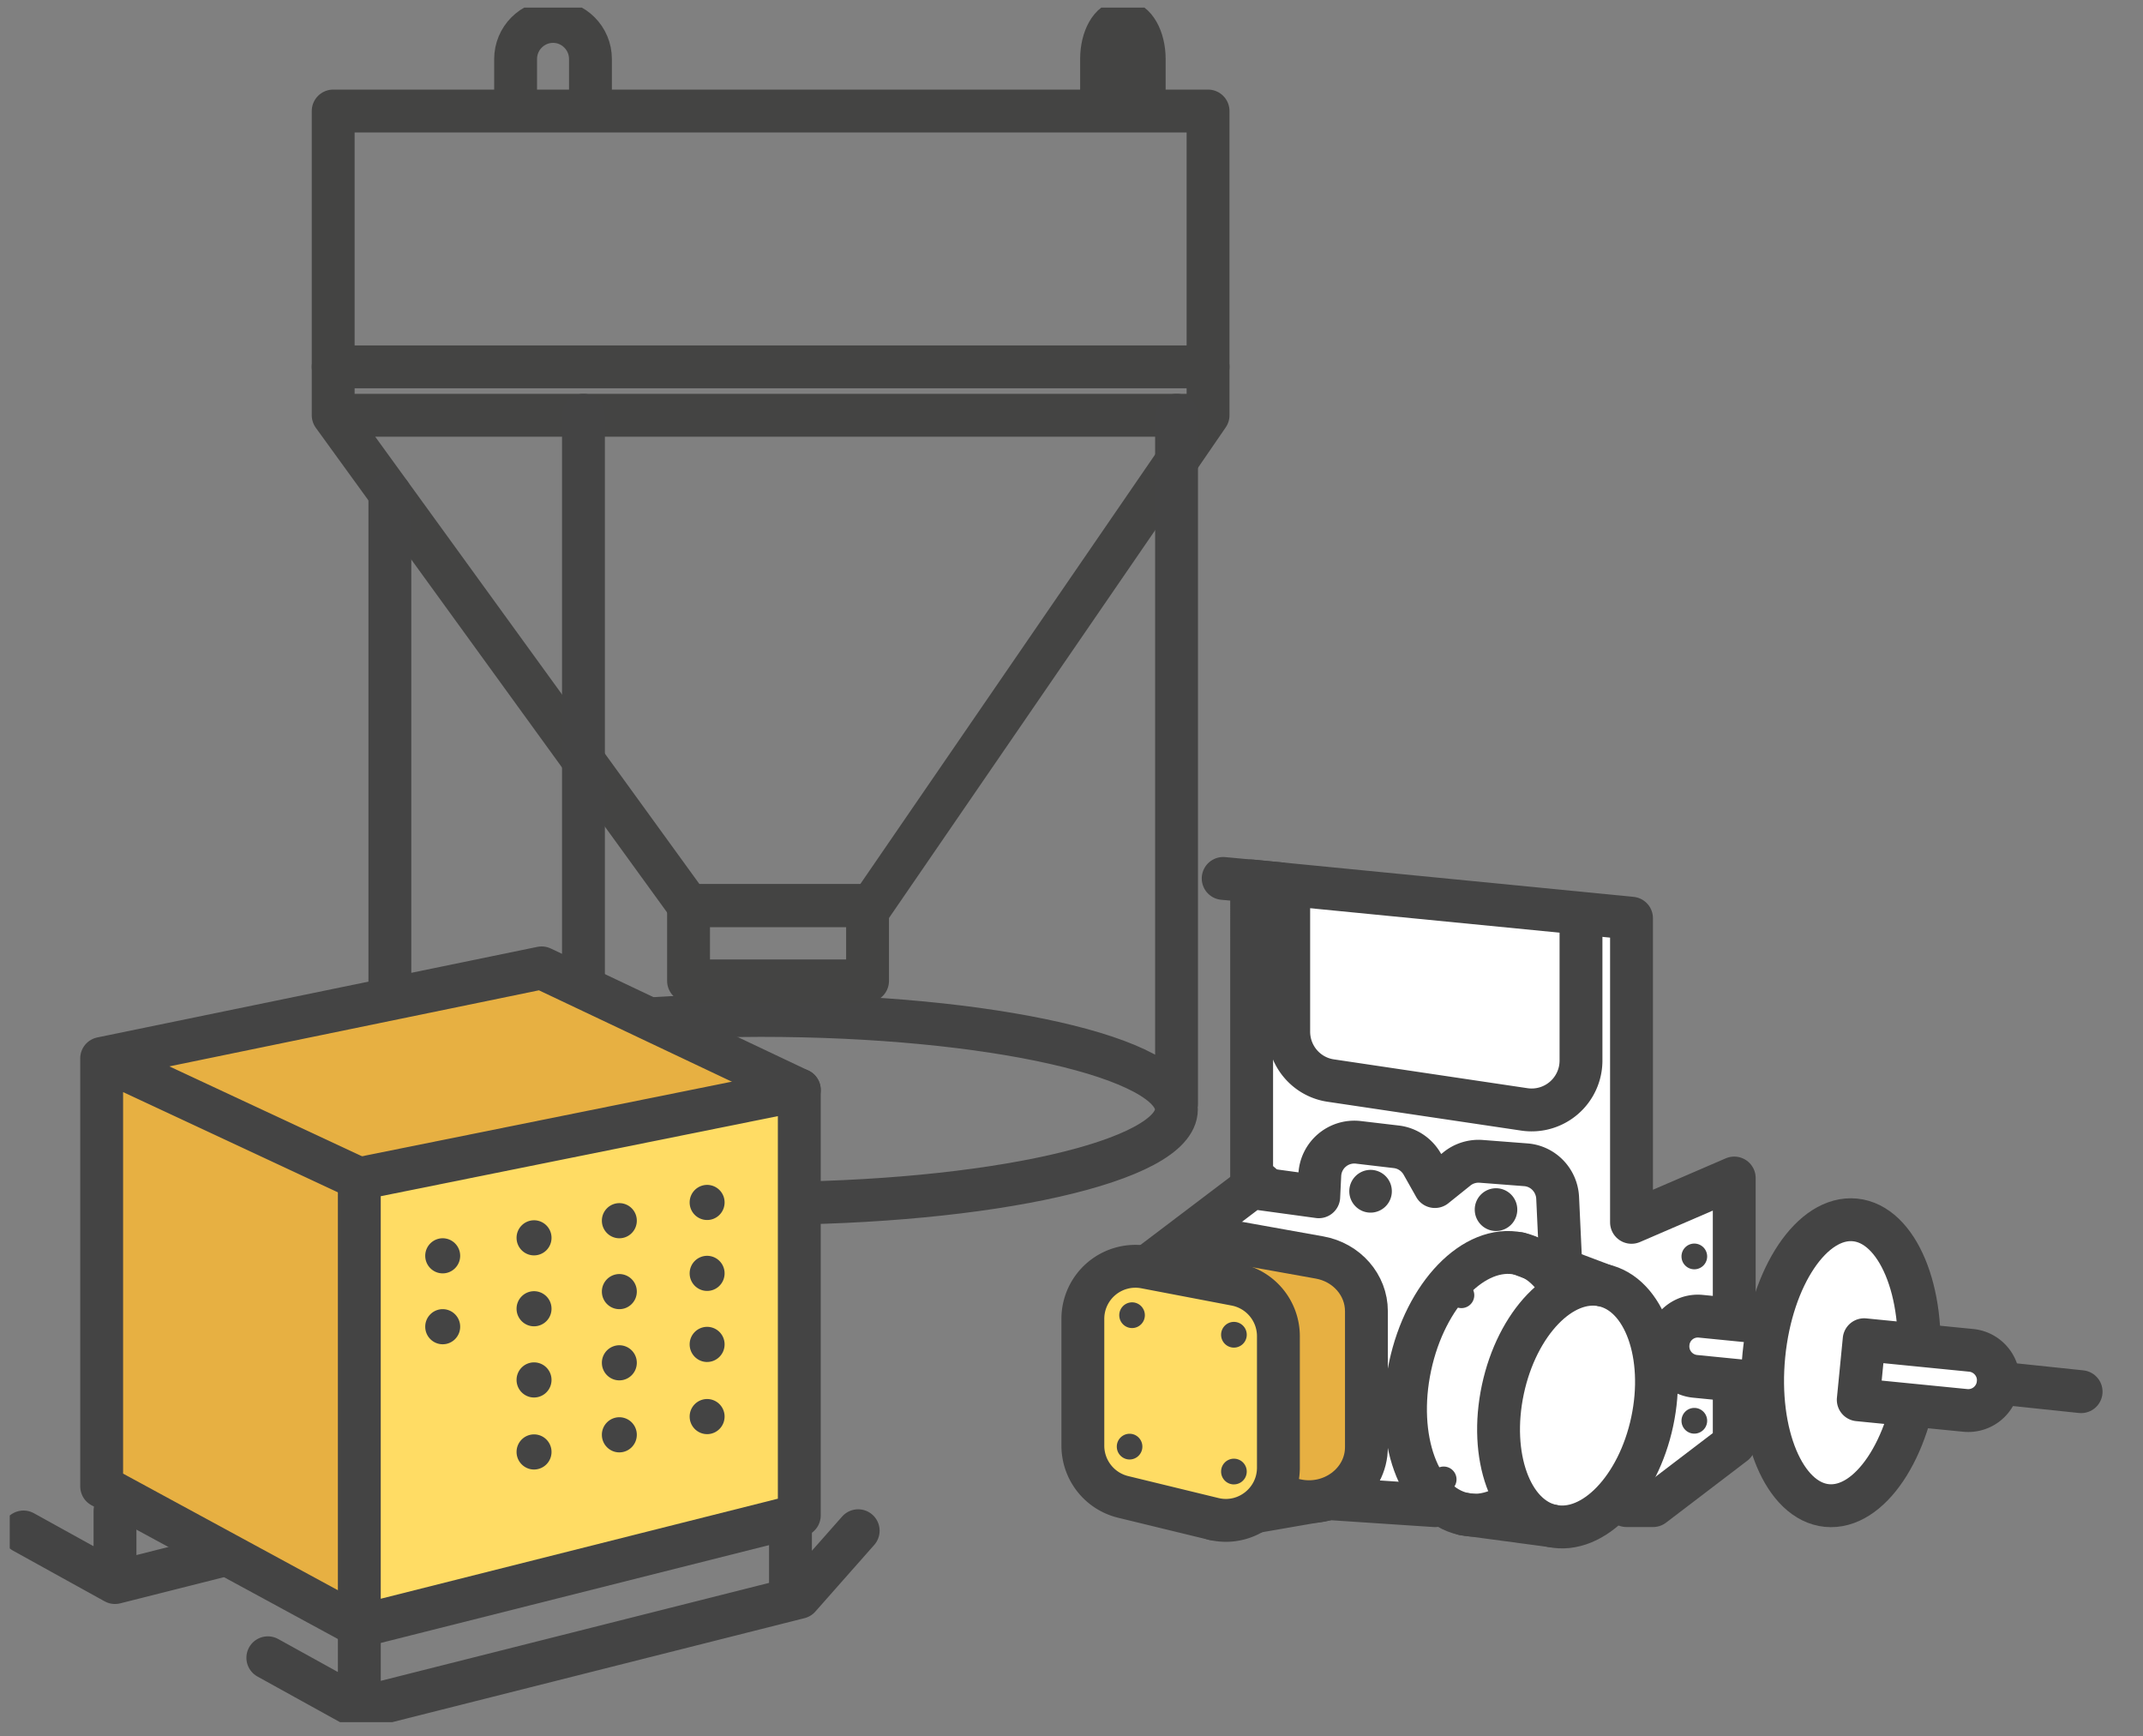 <svg width="100" height="81" fill="none" xmlns="http://www.w3.org/2000/svg"><rect width="100%" height="100%" fill="#808080" stroke="none"/><g clip-path="url(#clip0)"><path d="M24.06 4.838V2.755c0-.968.784-1.755 1.747-1.755.963 0 1.746.787 1.746 1.755V5.03m23.85-.192V2.755c0-.968.443-1.755.995-1.755.546 0 .995.787.995 1.755V5.03m2.979.15H15.548v14.195h40.824V5.18zm0 14.195L40.669 42.252H32.13L15.548 19.375" stroke="#444443" stroke-width="2" stroke-miterlimit="10" stroke-linecap="round" stroke-linejoin="round"/><path d="M27.226 19.375v35.492m27.676-35.492v32.138M18.193 23.032v26.856m0-.11c3.203-1.425 9.752-2.399 17.301-2.399 10.715 0 19.401 1.967 19.401 4.386 0 2.418-8.686 4.386-19.4 4.386-2.96 0-5.766-.149-8.276-.42" stroke="#444" stroke-width="2" stroke-miterlimit="10" stroke-linecap="round" stroke-linejoin="round"/><path d="M15.548 17.118h40.824M40.483 42.252H32.13v3.515h8.353v-3.515z" stroke="#444443" stroke-width="2" stroke-miterlimit="10" stroke-linecap="round" stroke-linejoin="round"/><path d="M80.926 67.363V54.965l-4.794 2.068V42.842l-17.726-1.738V54.86l17.495 15.39h1.237l3.788-2.888z" fill="#fff" stroke="#444" stroke-width="2" stroke-miterlimit="10" stroke-linecap="round" stroke-linejoin="round"/><path d="M60.136 41.367v6.768c0 1.145.835 2.118 1.961 2.283l9.04 1.346a2.303 2.303 0 002.638-2.282v-6.836" stroke="#444" stroke-width="2" stroke-miterlimit="10" stroke-linecap="round" stroke-linejoin="round"/><path d="M52.394 59.965l6.012-4.553 3.131.428.049-1.01a1.613 1.613 0 011.797-1.53l1.773.209c.511.06.956.36 1.212.807l.59 1.047 1.03-.826c.317-.257.725-.38 1.127-.35l2.083.16c.81.061 1.444.722 1.487 1.536l.164 3.525-5.89 10.844-4.892-.325-5.434.943-4.24-10.905z" fill="#fff" stroke="#444" stroke-width="2" stroke-miterlimit="10" stroke-linecap="round" stroke-linejoin="round"/><path d="M60.44 69.995L55.8 68.93c-1.206-.276-2.053-1.298-2.053-2.473v-6.113c0-1.597 1.529-2.797 3.186-2.503l4.642.832c1.267.227 2.187 1.28 2.187 2.503v6.346c0 1.647-1.627 2.864-3.32 2.473z" fill="#E7B042" stroke="#444" stroke-width="2" stroke-miterlimit="10" stroke-linecap="round" stroke-linejoin="round"/><path d="M73.39 65.382c.713-3.354-.408-6.439-2.503-6.889-2.096-.45-4.373 1.905-5.087 5.26-.714 3.355.407 6.439 2.502 6.889 2.096.45 4.373-1.905 5.087-5.26z" fill="#fff" stroke="#444" stroke-width="2" stroke-miterlimit="10" stroke-linecap="round" stroke-linejoin="round"/><path d="M77.098 66.332c.66-3.1-.366-5.948-2.29-6.362-1.925-.413-4.02 1.765-4.68 4.866-.66 3.1.366 5.948 2.29 6.361 1.925.413 4.02-1.765 4.68-4.865z" fill="#fff" stroke="#444" stroke-width="2" stroke-miterlimit="10" stroke-linecap="round" stroke-linejoin="round"/><path d="M74.805 59.965l-3.917-1.475m1.528 12.704l-4.111-.55" stroke="#444" stroke-width="2" stroke-miterlimit="10" stroke-linecap="round" stroke-linejoin="round"/><path d="M79.367 61.415l5.001.496-.274 2.802-5.001-.495a1.405 1.405 0 01-1.255-1.536 1.394 1.394 0 011.529-1.267z" fill="#fff" stroke="#444" stroke-width="2" stroke-miterlimit="10" stroke-linecap="round" stroke-linejoin="round"/><path d="M89.499 63.94c.362-3.679-.953-6.822-2.938-7.02-1.986-.197-3.889 2.626-4.252 6.306-.362 3.679.953 6.822 2.939 7.02 1.985.197 3.888-2.626 4.25-6.305z" fill="#fff" stroke="#444" stroke-width="2" stroke-miterlimit="10" stroke-linecap="round" stroke-linejoin="round"/><path d="M91.715 65.809l-5.002-.496.275-2.803 5 .496c.768.08 1.335.765 1.255 1.536a1.403 1.403 0 01-1.528 1.267z" fill="#fff" stroke="#444" stroke-width="2" stroke-miterlimit="10" stroke-linecap="round" stroke-linejoin="round"/><path d="M69.81 57.437a.995.995 0 00.992-.997.995.995 0 00-.993-.998.995.995 0 00-.992.998c0 .55.444.997.992.997zm-5.855-.857a.995.995 0 00.993-.997.995.995 0 00-.993-.998.995.995 0 00-.992.998c0 .55.444.997.992.997zm15.107 2.644a.6.6 0 000-1.2.598.598 0 00-.597.6c0 .332.268.6.597.6zm-10.867 1.811a.6.6 0 000-1.2.598.598 0 00-.597.6c0 .332.267.6.597.6zm-.828 8.592a.599.599 0 000-1.199.598.598 0 00-.597.6c0 .33.267.6.597.6zm11.695-2.735a.6.6 0 000-1.2.598.598 0 00-.597.6c0 .332.268.6.597.6z" fill="#444"/><path d="M56.627 70.87L52.4 69.842a2.46 2.46 0 01-1.87-2.393v-5.906a2.452 2.452 0 012.905-2.417l4.228.808a2.456 2.456 0 011.992 2.417v6.126c0 1.591-1.486 2.766-3.028 2.393z" fill="#FFDC64" stroke="#444" stroke-width="2" stroke-miterlimit="10" stroke-linecap="round" stroke-linejoin="round"/><path d="M59.71 41.232l-2.632-.245m40.034 23.947l-3.844-.404" stroke="#444" stroke-width="2" stroke-miterlimit="10" stroke-linecap="round" stroke-linejoin="round"/><path d="M52.826 61.966c.33 0 .597-.269.597-.6 0-.331-.267-.6-.597-.6a.598.598 0 00-.597.6c0 .331.267.6.597.6zm-.116 6.132c.33 0 .597-.269.597-.6 0-.331-.267-.6-.596-.6a.598.598 0 00-.597.6c0 .331.267.6.597.6zm4.868-5.22a.6.6 0 000-1.2.598.598 0 00-.597.6c0 .331.267.6.597.6zm0 6.382a.599.599 0 000-1.199.598.598 0 00-.597.6c0 .331.267.6.597.6z" fill="#444"/><path d="M12.498 77.35l4.27 2.36 20.53-5.178 2.748-3.11M16.767 76.37v2.818M1.097 71.48l4.269 2.361 20.53-5.179 2.748-3.108M5.366 70.5v2.826m31.521-1.903v2.818" stroke="#444" stroke-width="2" stroke-miterlimit="10" stroke-linecap="round" stroke-linejoin="round"/><path d="M37.298 50.855L25.274 45.16l-20.53 4.225v19.968l12.023 6.526" fill="#E7B042"/><path d="M37.298 50.855L25.274 45.16l-20.53 4.225v19.968l12.023 6.526m0-20.883L4.743 49.385" stroke="#444" stroke-width="2" stroke-miterlimit="10" stroke-linecap="round" stroke-linejoin="round"/><path d="M16.767 54.996v20.883l20.531-5.172V50.855l-20.53 4.14z" fill="#FFDC64" stroke="#444" stroke-width="2" stroke-miterlimit="10" stroke-linecap="round" stroke-linejoin="round"/><path d="M20.658 59.414c.45 0 .815-.367.815-.82a.817.817 0 00-.815-.818.817.817 0 00-.815.819c0 .452.365.819.815.819zm0 3.308c.45 0 .815-.366.815-.819a.817.817 0 00-.815-.819.817.817 0 00-.815.82c0 .452.365.818.815.818zm4.262-4.147a.817.817 0 00.816-.819.817.817 0 00-.815-.819.817.817 0 00-.816.82c0 .452.366.818.816.818zm0 3.309a.818.818 0 00.816-.82.817.817 0 00-.815-.818.817.817 0 00-.816.819c0 .452.366.819.816.819zm3.981-4.108c.45 0 .815-.367.815-.82a.817.817 0 00-.815-.819.817.817 0 00-.815.82c0 .452.365.819.815.819zm0 3.308c.45 0 .815-.367.815-.819a.817.817 0 00-.815-.819.817.817 0 00-.815.82c0 .452.365.818.815.818zm4.096-4.16c.45 0 .815-.366.815-.819a.817.817 0 00-.815-.819.817.817 0 00-.815.82c0 .452.365.818.815.818zm0 3.309c.45 0 .815-.367.815-.82a.817.817 0 00-.815-.818.817.817 0 00-.815.819c0 .452.365.819.815.819zm-8.077 4.973a.818.818 0 00.816-.82.817.817 0 00-.815-.819.817.817 0 00-.816.82c0 .452.366.819.816.819zm3.981-.8c.45 0 .815-.367.815-.82a.817.817 0 00-.815-.818.817.817 0 00-.815.819c0 .452.365.819.815.819zm4.096-.858c.45 0 .815-.367.815-.819a.817.817 0 00-.815-.82.817.817 0 00-.815.82c0 .452.365.82.815.82zm-8.077 5.018a.818.818 0 00.816-.82.817.817 0 00-.815-.819.817.817 0 00-.816.82c0 .452.366.819.816.819zm3.981-.8c.45 0 .815-.367.815-.819a.817.817 0 00-.815-.82.817.817 0 00-.815.82c0 .452.365.82.815.82zm4.096-.851c.45 0 .815-.367.815-.82a.817.817 0 00-.815-.818.817.817 0 00-.815.819c0 .452.365.819.815.819z" fill="#444"/></g><defs><clipPath id="clip0"><path fill="#fff" transform="translate(.455 .355)" d="M0 0h99.091v80H0z"/></clipPath></defs></svg>